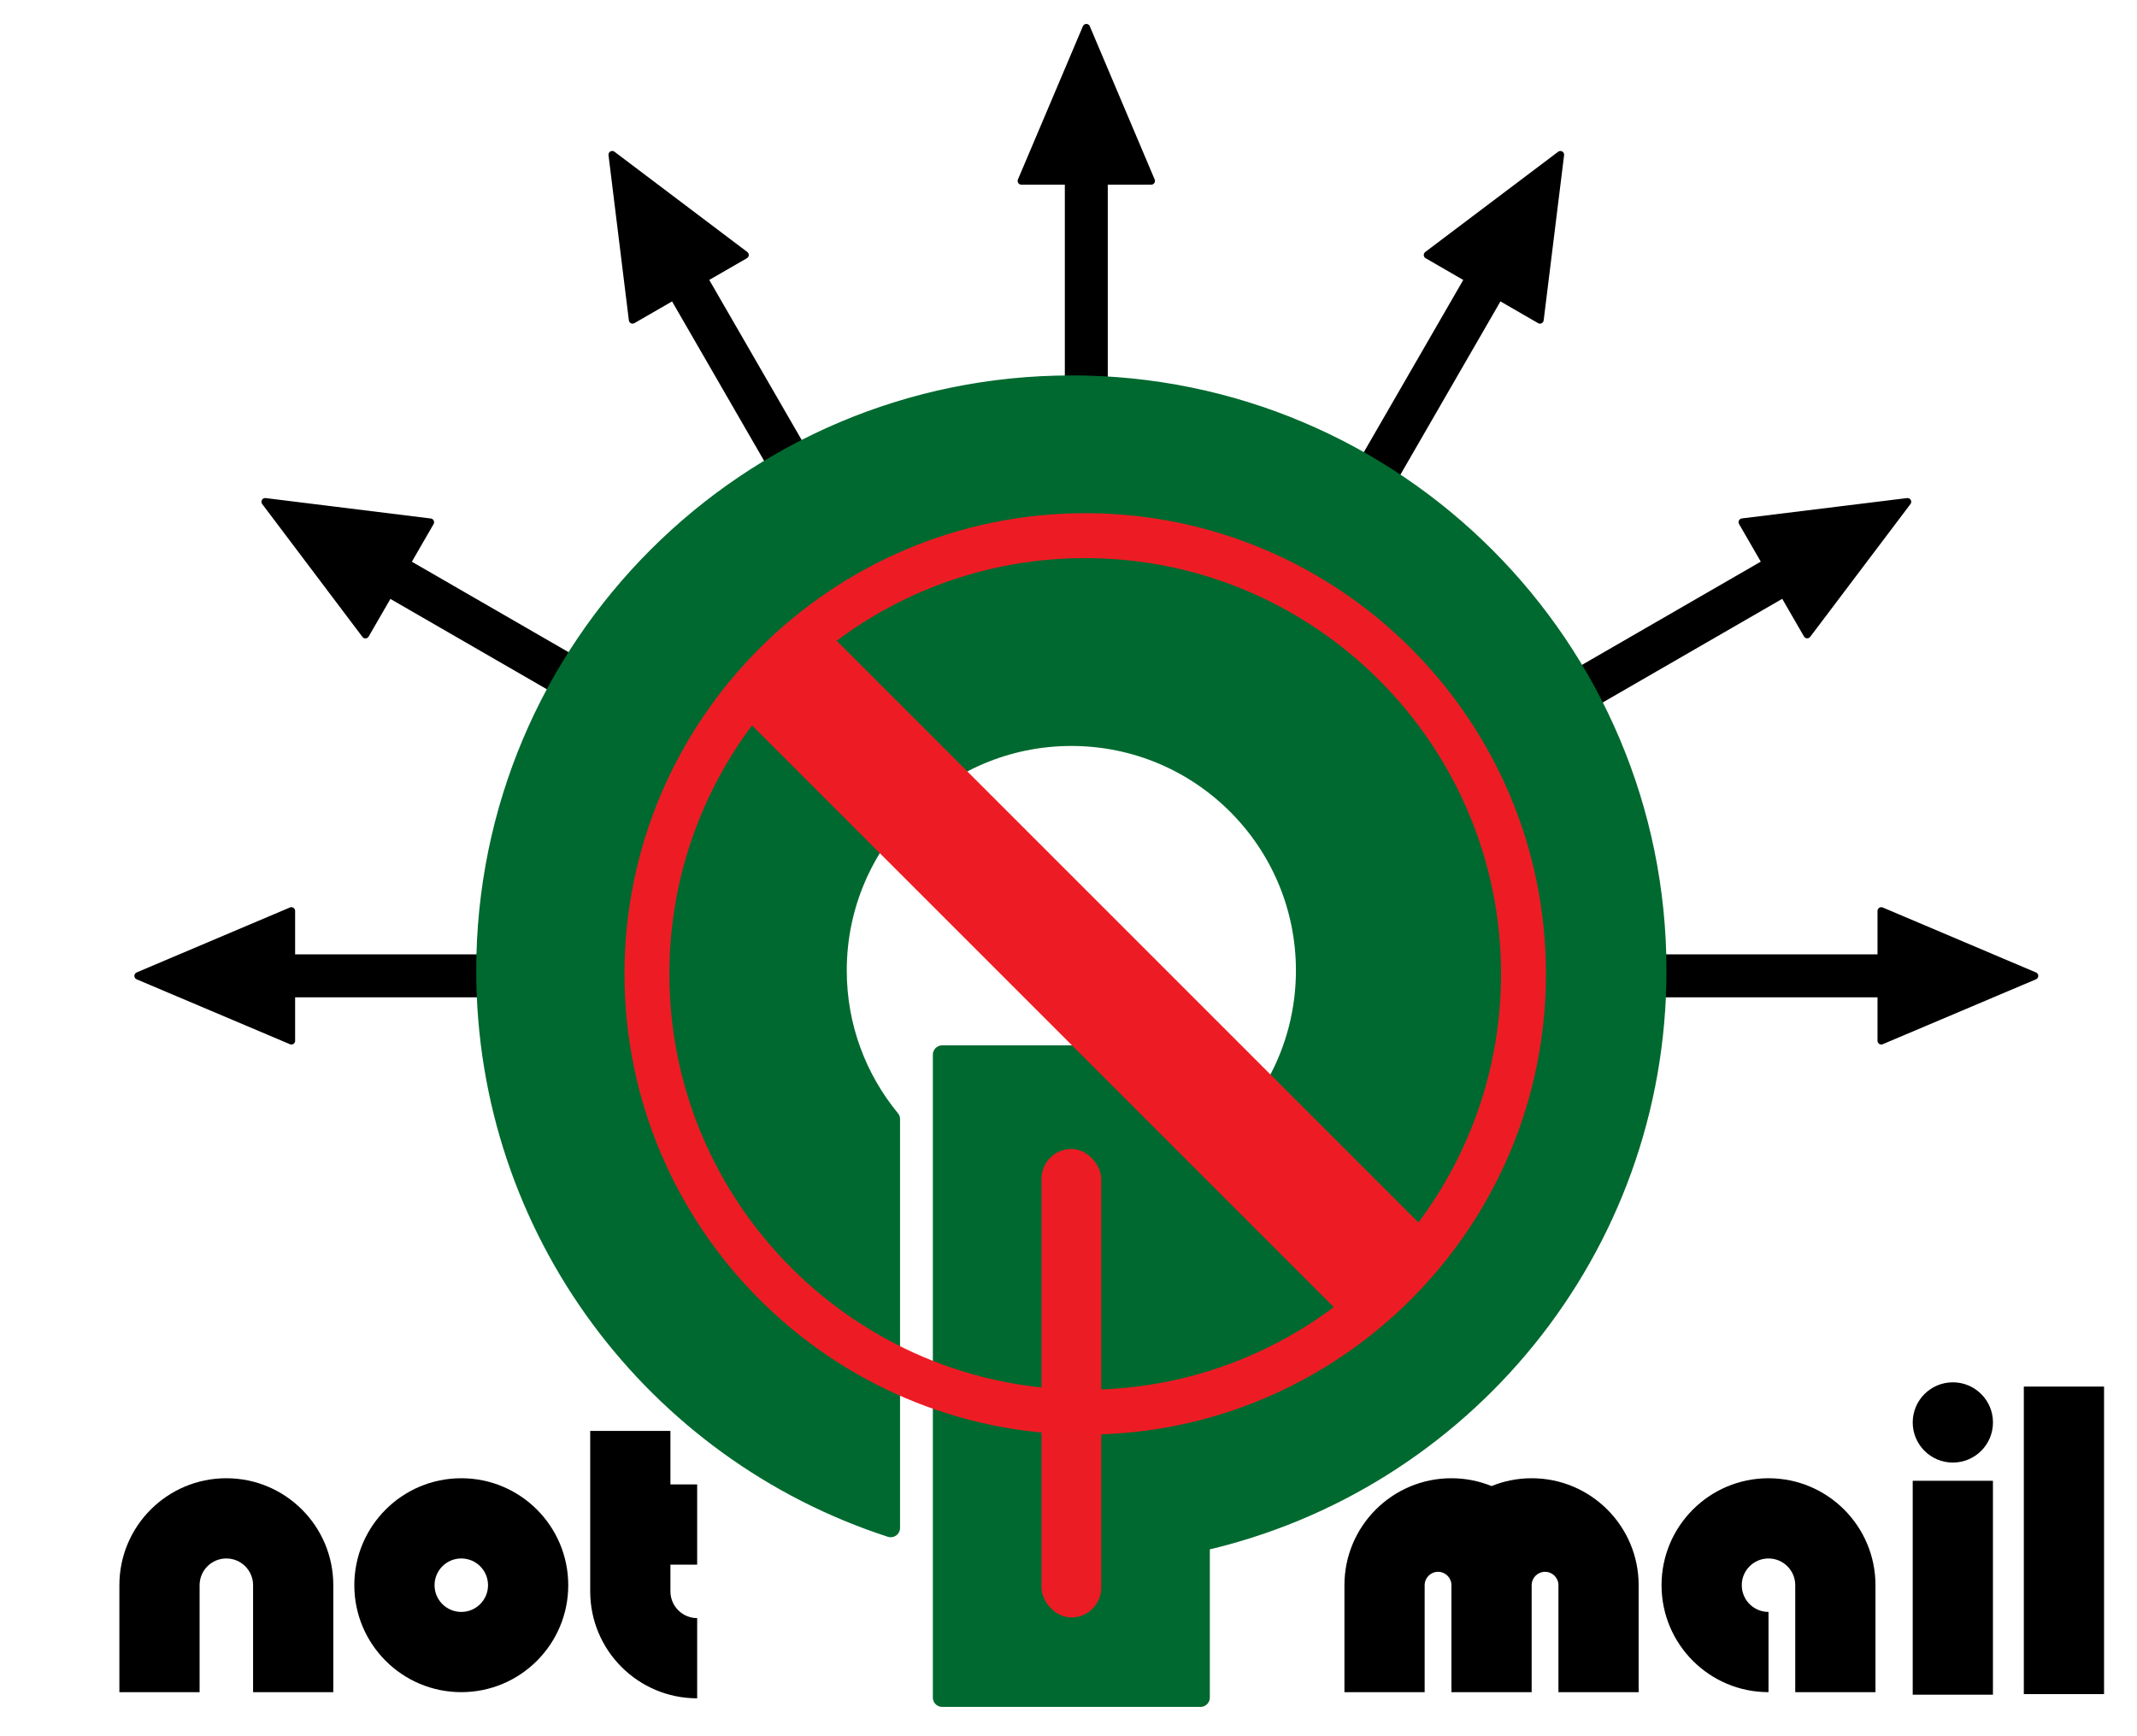 <?xml version="1.0" encoding="UTF-8"?>
<svg xmlns="http://www.w3.org/2000/svg" viewBox="0 0 571.4 464.17">
  <defs>
    <style>
      .cls-1 {
        fill: #ec1c24;
      }

      .cls-2 {
        fill: #00692f;
        stroke: #00692f;
        stroke-width: 5px;
      }

      .cls-2, .cls-3 {
        stroke-linecap: round;
        stroke-linejoin: round;
      }

      .cls-4 {
        fill: #ed1c24;
      }

      .cls-3 {
        stroke: #000;
        stroke-width: 2px;
      }
    </style>
  </defs>
  <g id="not_mail" data-name="not mail">
    <g>
      <path d="M130.49,423.88c0,3.95-3.2,7.15-7.15,7.15s-7.15-3.2-7.15-7.15,3.2-7.15,7.15-7.15,7.15,3.2,7.15,7.15ZM123.34,395.28c-15.8,0-28.6,12.81-28.6,28.6s12.81,28.6,28.6,28.6,28.6-12.81,28.6-28.6-12.81-28.6-28.6-28.6Z"/>
      <path d="M60.52,395.28c-15.8,0-28.6,12.81-28.6,28.6v28.6h21.45v-28.6c0-3.95,3.2-7.15,7.15-7.15s7.15,3.2,7.15,7.15v28.6h21.45v-28.6c0-15.8-12.81-28.6-28.6-28.6Z"/>
      <path d="M186.41,418.38v-21.45h-7.15v-14.3h-21.45v42.9c0,15.8,12.81,28.6,28.6,28.6v-21.45c-3.95,0-7.15-3.2-7.15-7.15v-7.15h7.15Z"/>
      <path d="M409.54,395.28c-3.79,0-7.41.75-10.73,2.09-3.31-1.34-6.93-2.09-10.73-2.09-15.8,0-28.6,12.81-28.6,28.6v28.6h21.45v-28.6c0-1.97,1.6-3.58,3.58-3.58s3.58,1.6,3.58,3.58v28.6h21.45v-28.6c0-1.97,1.6-3.58,3.58-3.58s3.58,1.6,3.58,3.58v28.6h21.45v-28.6c0-15.8-12.81-28.6-28.6-28.6Z"/>
      <path d="M472.87,395.28c-15.8,0-28.6,12.81-28.6,28.6s12.81,28.6,28.6,28.6v-21.45c-3.95,0-7.15-3.2-7.15-7.15s3.2-7.15,7.15-7.15,7.15,3.2,7.15,7.15v28.6h21.45v-28.6c0-15.8-12.81-28.6-28.6-28.6Z"/>
      <rect x="511.43" y="395.96" width="21.45" height="57.2"/>
      <circle cx="522.16" cy="380.36" r="10.73"/>
      <rect x="541.14" y="370.77" width="21.45" height="82.23"/>
    </g>
  </g>
  <g id="arrows">
    <g>
      <path class="cls-3" d="M180.07,79.24l42.93,74.36c2.67-1.68,5.41-3.27,8.21-4.75l-42.93-74.36,10.93-6.31-35.51-26.81,5.44,44.17,10.93-6.31Z"/>
      <path class="cls-3" d="M104.01,158.78l74.36,42.93c1.48-2.8,3.07-5.54,4.75-8.21l-74.36-42.93,6.31-10.93-44.16-5.46,26.8,35.53,6.31-10.93Z"/>
      <path class="cls-3" d="M285.72,134.27c1.57-.06,3.15-.1,4.74-.1s3.17.04,4.74.1V48.38h12.62l-17.35-40.98-17.37,40.98h12.62v85.89Z"/>
      <path class="cls-3" d="M544,260.95l-40.98-17.37v12.62h-85.88c.06,1.57.1,3.15.1,4.74s-.04,3.17-.1,4.74h85.88v12.62l40.98-17.35Z"/>
      <path class="cls-3" d="M397.8,193.48c1.68,2.67,3.27,5.41,4.75,8.21l74.36-42.93,6.31,10.93,26.81-35.51-44.17,5.44,6.31,10.93-74.36,42.93Z"/>
      <path class="cls-3" d="M349.69,148.84c2.8,1.48,5.54,3.07,8.21,4.75l42.93-74.36,10.93,6.31,5.46-44.16-35.53,26.8,10.93,6.31-42.93,74.36Z"/>
      <path class="cls-3" d="M77.91,265.68h85.88c-.06-1.57-.1-3.15-.1-4.74s.04-3.17.1-4.74h-85.88v-12.62l-40.98,17.37,40.98,17.35v-12.62Z"/>
    </g>
  </g>
  <g id="qmail-logo">
    <path class="cls-2" d="M286.47,102.89c-86.5,0-156.63,70.13-156.63,156.63,0,69.65,45.46,128.66,108.32,149.03v-109.29c-8.9-10.81-14.25-24.65-14.25-39.74,0-34.55,28.01-62.55,62.55-62.55s62.55,28.01,62.55,62.55c0,21.78-11.14,40.95-28.02,52.15v-29.64h-69.06v171.89h69.06v-41.61c69.89-15.73,122.1-78.16,122.1-152.8,0-86.5-70.13-156.63-156.63-156.63Z"/>
    <rect class="cls-1" x="278.48" y="307.23" width="15.97" height="125.28" rx="7.98" ry="7.98"/>
  </g>
  <g id="DENIED">
    <path class="cls-4" d="M290.17,137.23c-67.93,0-123.19,55.26-123.19,123.19s55.26,123.19,123.19,123.19,123.19-55.26,123.19-123.19-55.26-123.19-123.19-123.19ZM401.36,260.43c0,24.9-8.23,47.91-22.1,66.46l-155.55-155.55c18.55-13.88,41.57-22.1,66.46-22.1,61.31,0,111.19,49.88,111.19,111.19ZM178.98,260.43c0-24.9,8.23-47.91,22.1-66.46l155.55,155.55c-18.55,13.88-41.56,22.1-66.46,22.1-61.31,0-111.19-49.88-111.19-111.19Z"/>
  </g>
</svg>